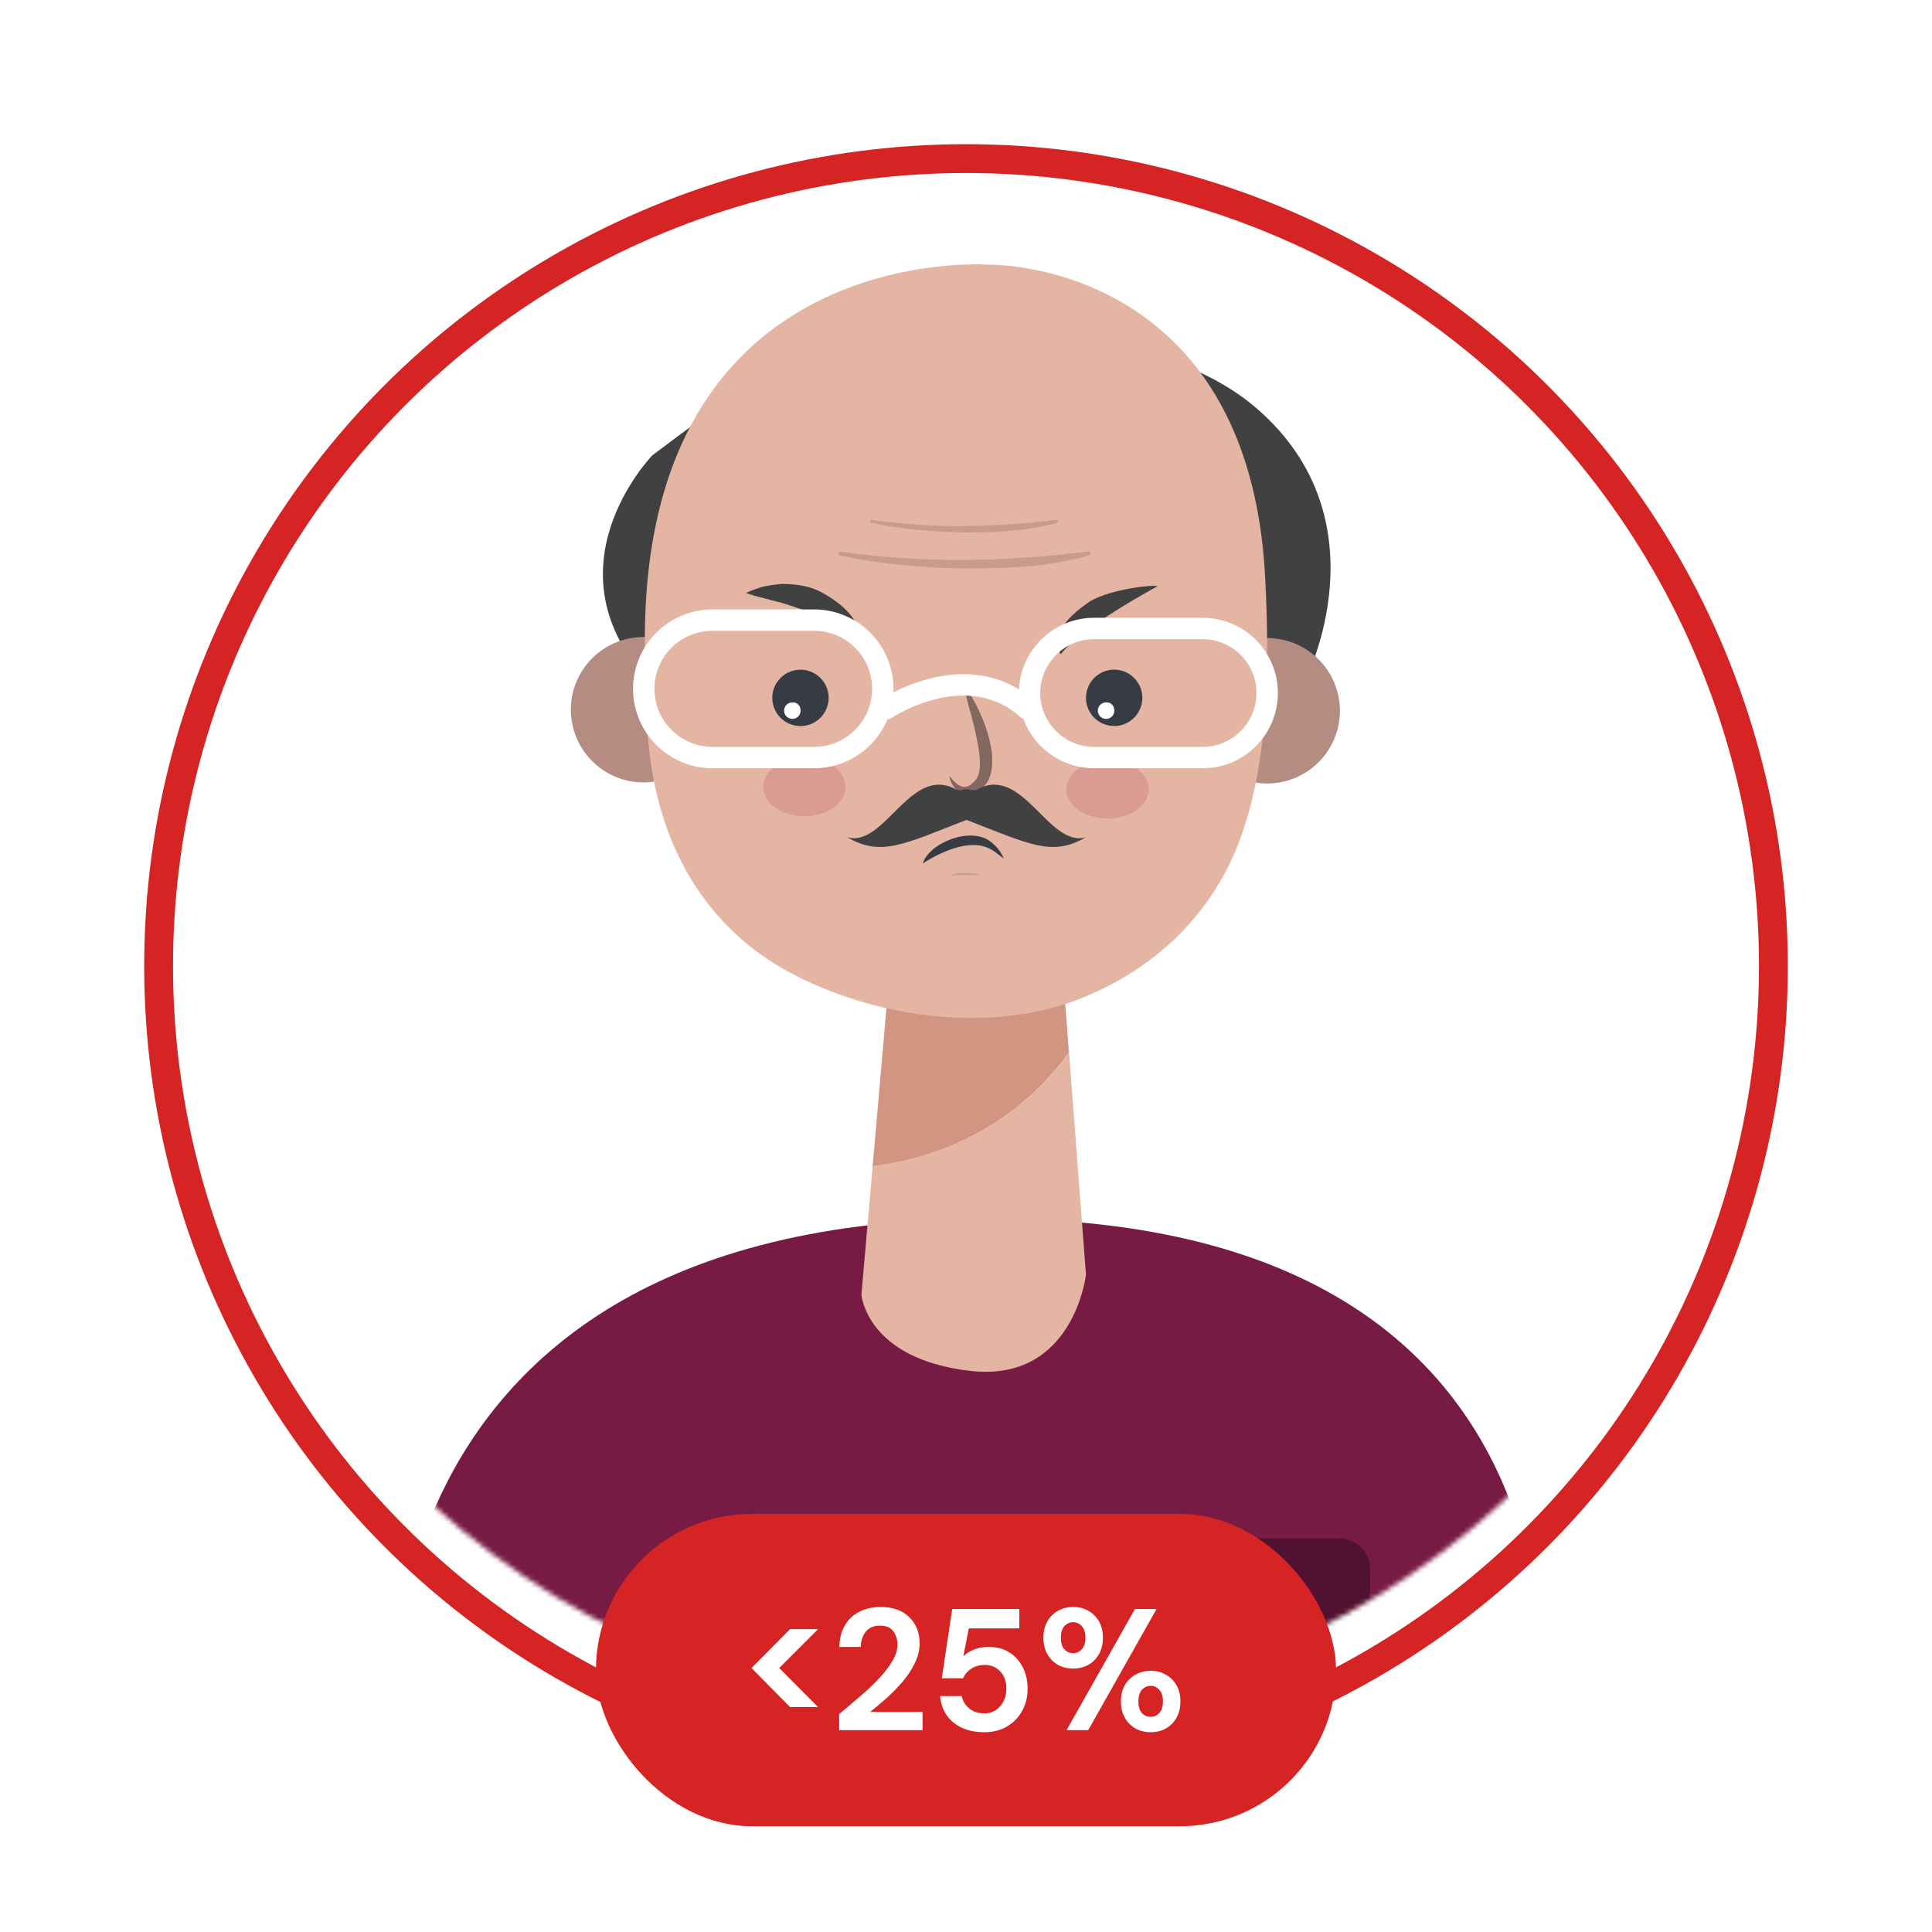 <svg width="402" height="402" viewBox="0 0 402 402" fill="none" xmlns="http://www.w3.org/2000/svg">
<g filter="url(#filter0_d_157_220)">
<circle cx="201" cy="191" r="165" fill="white"/>
<circle cx="201" cy="191" r="168" stroke="#D62323" stroke-width="6"/>
</g>
<mask id="mask0_157_220" style="mask-type:alpha" maskUnits="userSpaceOnUse" x="36" y="26" width="330" height="330">
<circle cx="201" cy="191" r="165" fill="white"/>
</mask>
<g mask="url(#mask0_157_220)">
<path d="M81.767 368.38C81.767 368.38 67.063 253.565 205.857 253.554C341.541 253.554 319.705 368.38 319.705 368.38H81.767Z" fill="#771B45"/>
<path d="M135.738 94.74C135.738 94.74 112.587 118.53 135.738 142.492C158.889 166.454 271.69 141.306 271.69 141.306C271.69 141.306 288.483 108.354 261.487 84.977C234.491 61.601 171.611 68.867 170.929 68.867C170.247 68.867 135.738 94.74 135.738 94.74Z" fill="#414142"/>
<path d="M135.759 162.688C144.051 161.667 149.946 154.117 148.925 145.825C147.903 137.532 140.353 131.638 132.061 132.659C123.769 133.68 117.874 141.23 118.896 149.522C119.917 157.815 127.467 163.709 135.759 162.688Z" fill="#B58C81"/>
<path d="M264.427 163.005C272.772 162.588 279.198 155.485 278.781 147.141C278.364 138.796 271.262 132.37 262.917 132.787C254.573 133.204 248.146 140.306 248.563 148.651C248.98 156.995 256.083 163.422 264.427 163.005Z" fill="#B58C81"/>
<path d="M222.424 219.05L219.266 177.549L186.862 181.996L181.573 242.679C192.265 241.374 209.664 236.466 222.424 219.05Z" fill="#D19582"/>
<path d="M134.18 133.449C133.574 143.378 134.019 146.337 135.115 156.256C137.263 175.858 146.655 192.924 164.442 202.408C182.228 211.892 206.582 215.296 225.571 207.483C240.275 201.425 251.638 190.631 257.459 176.083C264.086 159.505 264.161 138.309 263.264 120.405C259.951 54.099 205.953 55.076 205.953 55.076C205.953 55.076 133.907 49.523 134.18 133.449Z" fill="#E5B5A3"/>
<path d="M181.573 242.658L179.242 269.359C179.242 269.359 180.192 282.698 201.797 285.238C223.401 287.778 225.963 265.229 225.963 265.229L222.445 219.045C209.664 236.466 192.265 241.374 181.573 242.658Z" fill="#E5B5A3"/>
<path opacity="0.5" d="M167.374 169.843C172.107 169.843 175.944 167.109 175.944 163.737C175.944 160.365 172.107 157.631 167.374 157.631C162.64 157.631 158.803 160.365 158.803 163.737C158.803 167.109 162.64 169.843 167.374 169.843Z" fill="#CE8282"/>
<path opacity="0.5" d="M239.045 164.209C239.045 167.582 235.205 170.315 230.452 170.315C225.7 170.315 221.86 167.582 221.86 164.209C221.86 160.837 225.7 158.104 230.452 158.104C235.205 158.104 239.045 160.837 239.045 164.209Z" fill="#CE8282"/>
<path d="M178.388 133.54C173.254 128.396 164.554 126.049 162.363 125.351C161.225 125.125 160.081 124.738 158.894 124.449C157.645 124.174 156.416 123.815 155.215 123.374C156.406 122.827 157.64 122.38 158.905 122.037C160.187 121.778 161.483 121.599 162.787 121.5C165.414 121.527 168.158 121.839 170.703 123.111C177.91 126.989 179.328 131.016 178.388 133.54Z" fill="#414142"/>
<path d="M220.695 136.161C225.179 130.436 239.673 122.633 240.876 121.983C239.625 121.543 229.641 122.859 226.167 125.565C219.476 130.264 219.459 133.766 220.695 136.161Z" fill="#414142"/>
<path d="M169.388 157.631H148.229C144.439 157.627 140.805 156.118 138.127 153.437C135.449 150.755 133.944 147.12 133.944 143.33V143.33C133.944 139.537 135.451 135.9 138.133 133.218C140.815 130.536 144.452 129.029 148.245 129.029H169.388C173.18 129.029 176.818 130.536 179.5 133.218C182.182 135.9 183.688 139.537 183.688 143.33C183.688 145.208 183.319 147.068 182.6 148.803C181.881 150.538 180.828 152.115 179.5 153.442C178.172 154.77 176.595 155.824 174.86 156.543C173.125 157.261 171.266 157.631 169.388 157.631V157.631Z" stroke="white" stroke-width="4.45" stroke-miterlimit="10"/>
<path d="M250.236 130.769H227.654C220.237 130.769 214.224 136.783 214.224 144.2C214.224 151.618 220.237 157.631 227.654 157.631H250.236C257.654 157.631 263.667 151.618 263.667 144.2C263.667 136.783 257.654 130.769 250.236 130.769Z" stroke="white" stroke-width="4.45" stroke-miterlimit="10"/>
<path d="M200.427 142.417C201.945 144.448 203.207 146.658 204.187 148.996C205.237 151.353 205.96 153.843 206.335 156.396C206.511 157.752 206.489 159.127 206.27 160.477C206.121 161.209 205.866 161.914 205.513 162.572C205.131 163.236 204.609 163.81 203.982 164.253C203.382 164.716 202.693 165.05 201.958 165.235C201.158 165.402 200.325 165.264 199.622 164.849C199.066 164.453 198.596 163.949 198.24 163.367C197.885 162.784 197.651 162.135 197.554 161.46C198.301 162.459 199.203 163.415 200.175 163.678C201.147 163.941 201.893 163.447 202.651 162.695C204.101 161.369 204.025 159.006 203.768 156.707C203.433 154.325 202.945 151.966 202.307 149.646C201.684 147.272 201.013 144.888 200.427 142.417Z" fill="#4C3D3B"/>
<g opacity="0.6">
<path opacity="0.6" d="M200.427 142.417C201.945 144.448 203.207 146.658 204.187 148.996C205.237 151.353 205.96 153.843 206.335 156.396C206.511 157.752 206.489 159.127 206.27 160.477C206.121 161.209 205.866 161.914 205.513 162.572C205.131 163.236 204.609 163.81 203.982 164.253C203.382 164.716 202.693 165.05 201.958 165.235C201.158 165.402 200.325 165.264 199.622 164.849C199.066 164.453 198.596 163.949 198.24 163.367C197.885 162.784 197.651 162.135 197.554 161.46C198.301 162.459 199.203 163.415 200.175 163.678C201.147 163.941 201.893 163.447 202.651 162.695C204.101 161.369 204.025 159.006 203.768 156.707C203.433 154.325 202.945 151.966 202.307 149.646C201.684 147.272 201.013 144.888 200.427 142.417Z" fill="#E5B5A3"/>
</g>
<path d="M174.699 114.766C178.995 115.437 183.334 115.775 187.662 116.098C191.991 116.42 196.325 116.543 200.653 116.506C202.801 116.506 204.987 116.42 207.151 116.361L213.638 115.98C217.972 115.786 222.284 115.158 226.613 114.76C226.758 114.76 226.886 114.922 226.897 115.147C226.91 115.233 226.895 115.32 226.855 115.397C226.814 115.473 226.75 115.534 226.672 115.571C224.551 116.169 222.4 116.651 220.227 117.016C218.079 117.43 215.894 117.639 213.724 117.843C209.38 118.246 205.024 118.294 200.674 118.278C196.324 118.262 191.975 117.988 187.635 117.564C183.274 117.149 178.94 116.484 174.656 115.571C174.505 115.545 174.403 115.335 174.425 115.115C174.446 114.895 174.554 114.739 174.699 114.766Z" fill="#C99B8D"/>
<path d="M181.309 108.166C184.532 108.671 187.754 108.918 190.976 109.159C194.198 109.401 197.42 109.492 200.642 109.465C202.253 109.465 203.864 109.401 205.475 109.358L210.309 109.073C213.531 108.928 216.753 108.461 219.975 108.166C220.088 108.166 220.179 108.284 220.184 108.45C220.196 108.514 220.186 108.579 220.157 108.636C220.128 108.693 220.081 108.739 220.023 108.767C218.433 109.212 216.819 109.571 215.19 109.841C213.579 110.147 211.968 110.303 210.357 110.453C207.135 110.76 203.87 110.792 200.631 110.781C197.393 110.77 194.15 110.561 190.911 110.244C187.663 109.933 184.436 109.437 181.245 108.756C181.138 108.756 181.057 108.585 181.073 108.418C181.089 108.252 181.202 108.166 181.309 108.166Z" fill="#C99B8D"/>
<path d="M170.703 149.357C172.994 147.066 172.994 143.353 170.703 141.063C168.413 138.773 164.7 138.773 162.41 141.063C160.12 143.353 160.12 147.066 162.41 149.357C164.7 151.647 168.413 151.647 170.703 149.357Z" fill="#373C44"/>
<path d="M166.557 147.562C166.62 147.909 166.575 148.267 166.427 148.588C166.279 148.908 166.036 149.176 165.731 149.353C165.426 149.531 165.073 149.61 164.722 149.58C164.37 149.551 164.036 149.413 163.765 149.187C163.494 148.961 163.299 148.657 163.207 148.316C163.115 147.975 163.131 147.614 163.251 147.283C163.371 146.951 163.591 146.664 163.879 146.461C164.168 146.258 164.513 146.15 164.866 146.15C165.277 146.115 165.685 146.244 166.002 146.508C166.318 146.773 166.518 147.151 166.557 147.562V147.562Z" fill="white"/>
<path d="M237.536 146.547C238.28 143.395 236.328 140.236 233.176 139.492C230.024 138.748 226.865 140.701 226.122 143.853C225.378 147.005 227.33 150.163 230.482 150.907C233.634 151.651 236.792 149.699 237.536 146.547Z" fill="#373C44"/>
<path d="M231.838 147.562C231.901 147.909 231.855 148.267 231.707 148.588C231.559 148.908 231.316 149.176 231.011 149.353C230.706 149.531 230.354 149.61 230.002 149.58C229.651 149.551 229.317 149.413 229.046 149.187C228.775 148.961 228.58 148.657 228.488 148.316C228.396 147.975 228.411 147.614 228.531 147.283C228.652 146.951 228.871 146.664 229.16 146.461C229.449 146.258 229.793 146.15 230.146 146.15C230.557 146.115 230.965 146.244 231.282 146.508C231.599 146.773 231.798 147.151 231.838 147.562V147.562Z" fill="white"/>
<path d="M243.599 320.134H278.79C280.456 320.134 282.054 320.796 283.233 321.974C284.411 323.153 285.073 324.751 285.073 326.417V367.505H237.697V326.036C237.698 324.471 238.32 322.971 239.427 321.864C240.533 320.758 242.034 320.135 243.599 320.134V320.134Z" fill="#511131"/>
<path d="M183.667 147.906C183.667 147.906 201.147 135.747 214.224 147.906" stroke="white" stroke-width="4.45" stroke-miterlimit="10"/>
<path d="M225.941 174.22C218.155 176.443 212.784 158.925 203.274 164.301C203.274 164.301 202.935 164.51 201.663 164.344V164.161C201.475 164.204 201.314 164.231 201.126 164.263L200.589 164.161V164.344C199.321 164.51 198.978 164.301 198.978 164.301C189.472 158.931 184.097 176.443 176.315 174.22C183.296 178.301 187.963 175.718 201.104 170.595C214.293 175.713 218.939 178.296 225.941 174.22Z" fill="#414142"/>
<path d="M192.007 179.67C193.484 178.682 200.664 174.257 205.524 176.411C207.033 177.082 207.398 177.603 208.859 178.645C208.291 177.269 207.363 176.07 206.174 175.176C202.092 171.878 193.376 175.294 192.007 179.67Z" fill="#373C44"/>
<g opacity="0.5">
<path opacity="0.5" d="M198.199 182.135C198.977 182.076 199.767 182.109 200.556 182.098C201.346 182.087 202.119 182.098 202.855 182.098C203.591 182.098 204.128 181.958 203.714 181.888C202.651 181.7 201.571 181.617 200.492 181.641C198.602 181.679 197.436 182.2 198.199 182.135Z" fill="#725947"/>
</g>
</g>
<rect x="124" y="315" width="154" height="65" rx="32.5" fill="#D62323"/>
<path d="M164.404 355.212L156.376 347.076L164.404 338.976H170.236L162.136 347.076L170.236 355.212H164.404ZM174.609 360V356.652C176.145 355.38 177.633 354.12 179.073 352.872C180.537 351.624 181.833 350.388 182.961 349.164C184.113 347.94 185.025 346.752 185.697 345.6C186.393 344.424 186.741 343.284 186.741 342.18C186.741 341.148 186.453 340.236 185.877 339.444C185.325 338.652 184.401 338.256 183.105 338.256C181.785 338.256 180.789 338.688 180.117 339.552C179.445 340.416 179.109 341.46 179.109 342.684H174.645C174.693 340.836 175.101 339.3 175.869 338.076C176.637 336.828 177.657 335.904 178.929 335.304C180.201 334.68 181.629 334.368 183.213 334.368C185.781 334.368 187.773 335.076 189.189 336.492C190.629 337.884 191.349 339.696 191.349 341.928C191.349 343.32 191.025 344.676 190.377 345.996C189.753 347.316 188.925 348.588 187.893 349.812C186.861 351.036 185.745 352.188 184.545 353.268C183.345 354.324 182.181 355.308 181.053 356.22H191.961V360H174.609ZM204.824 360.432C202.976 360.432 201.38 360.108 200.036 359.46C198.716 358.812 197.672 357.924 196.904 356.796C196.16 355.644 195.728 354.348 195.608 352.908H200.108C200.324 353.94 200.852 354.804 201.692 355.5C202.532 356.172 203.576 356.508 204.824 356.508C206.168 356.508 207.26 356.016 208.1 355.032C208.964 354.048 209.396 352.824 209.396 351.36C209.396 349.848 208.964 348.648 208.1 347.76C207.26 346.872 206.192 346.428 204.896 346.428C203.816 346.428 202.88 346.692 202.088 347.22C201.296 347.748 200.732 348.408 200.396 349.2H195.968L198.128 334.8H212.096V338.832H201.584L200.432 344.664C200.96 344.088 201.68 343.62 202.592 343.26C203.504 342.876 204.524 342.684 205.652 342.684C207.452 342.684 208.952 343.092 210.152 343.908C211.352 344.7 212.264 345.756 212.888 347.076C213.512 348.372 213.824 349.788 213.824 351.324C213.824 353.076 213.44 354.636 212.672 356.004C211.928 357.372 210.872 358.452 209.504 359.244C208.16 360.036 206.6 360.432 204.824 360.432ZM223.296 347.184C222.144 347.184 221.1 346.932 220.164 346.428C219.228 345.9 218.484 345.156 217.932 344.196C217.38 343.236 217.104 342.096 217.104 340.776C217.104 339.456 217.38 338.316 217.932 337.356C218.484 336.396 219.228 335.664 220.164 335.16C221.1 334.632 222.156 334.368 223.332 334.368C224.484 334.368 225.516 334.632 226.428 335.16C227.364 335.664 228.108 336.396 228.66 337.356C229.212 338.316 229.488 339.456 229.488 340.776C229.488 342.096 229.212 343.236 228.66 344.196C228.108 345.156 227.364 345.9 226.428 346.428C225.492 346.932 224.448 347.184 223.296 347.184ZM221.928 360L236.148 334.8H240.648L226.428 360H221.928ZM223.296 343.98C223.992 343.98 224.592 343.716 225.096 343.188C225.6 342.636 225.852 341.832 225.852 340.776C225.852 339.72 225.6 338.916 225.096 338.364C224.616 337.812 224.016 337.536 223.296 337.536C222.576 337.536 221.964 337.812 221.46 338.364C220.98 338.916 220.74 339.72 220.74 340.776C220.74 341.832 220.98 342.636 221.46 343.188C221.964 343.716 222.576 343.98 223.296 343.98ZM239.424 360.432C238.272 360.432 237.228 360.18 236.292 359.676C235.356 359.148 234.612 358.404 234.06 357.444C233.508 356.484 233.232 355.344 233.232 354.024C233.232 352.704 233.508 351.576 234.06 350.64C234.612 349.68 235.356 348.948 236.292 348.444C237.228 347.916 238.284 347.652 239.46 347.652C240.612 347.652 241.644 347.916 242.556 348.444C243.492 348.948 244.236 349.68 244.788 350.64C245.34 351.576 245.616 352.704 245.616 354.024C245.616 355.344 245.34 356.484 244.788 357.444C244.236 358.404 243.492 359.148 242.556 359.676C241.644 360.18 240.6 360.432 239.424 360.432ZM239.424 357.228C240.144 357.228 240.744 356.964 241.224 356.436C241.728 355.884 241.98 355.08 241.98 354.024C241.98 352.968 241.728 352.164 241.224 351.612C240.744 351.06 240.144 350.784 239.424 350.784C238.704 350.784 238.092 351.06 237.588 351.612C237.108 352.164 236.868 352.968 236.868 354.024C236.868 355.08 237.108 355.884 237.588 356.436C238.092 356.964 238.704 357.228 239.424 357.228Z" fill="white"/>
<defs>
<filter id="filter0_d_157_220" x="0" y="0" width="402" height="402" filterUnits="userSpaceOnUse" color-interpolation-filters="sRGB">
<feFlood flood-opacity="0" result="BackgroundImageFix"/>
<feColorMatrix in="SourceAlpha" type="matrix" values="0 0 0 0 0 0 0 0 0 0 0 0 0 0 0 0 0 0 127 0" result="hardAlpha"/>
<feOffset dy="10"/>
<feGaussianBlur stdDeviation="15"/>
<feComposite in2="hardAlpha" operator="out"/>
<feColorMatrix type="matrix" values="0 0 0 0 0 0 0 0 0 0 0 0 0 0 0 0 0 0 0.2 0"/>
<feBlend mode="normal" in2="BackgroundImageFix" result="effect1_dropShadow_157_220"/>
<feBlend mode="normal" in="SourceGraphic" in2="effect1_dropShadow_157_220" result="shape"/>
</filter>
</defs>
</svg>
